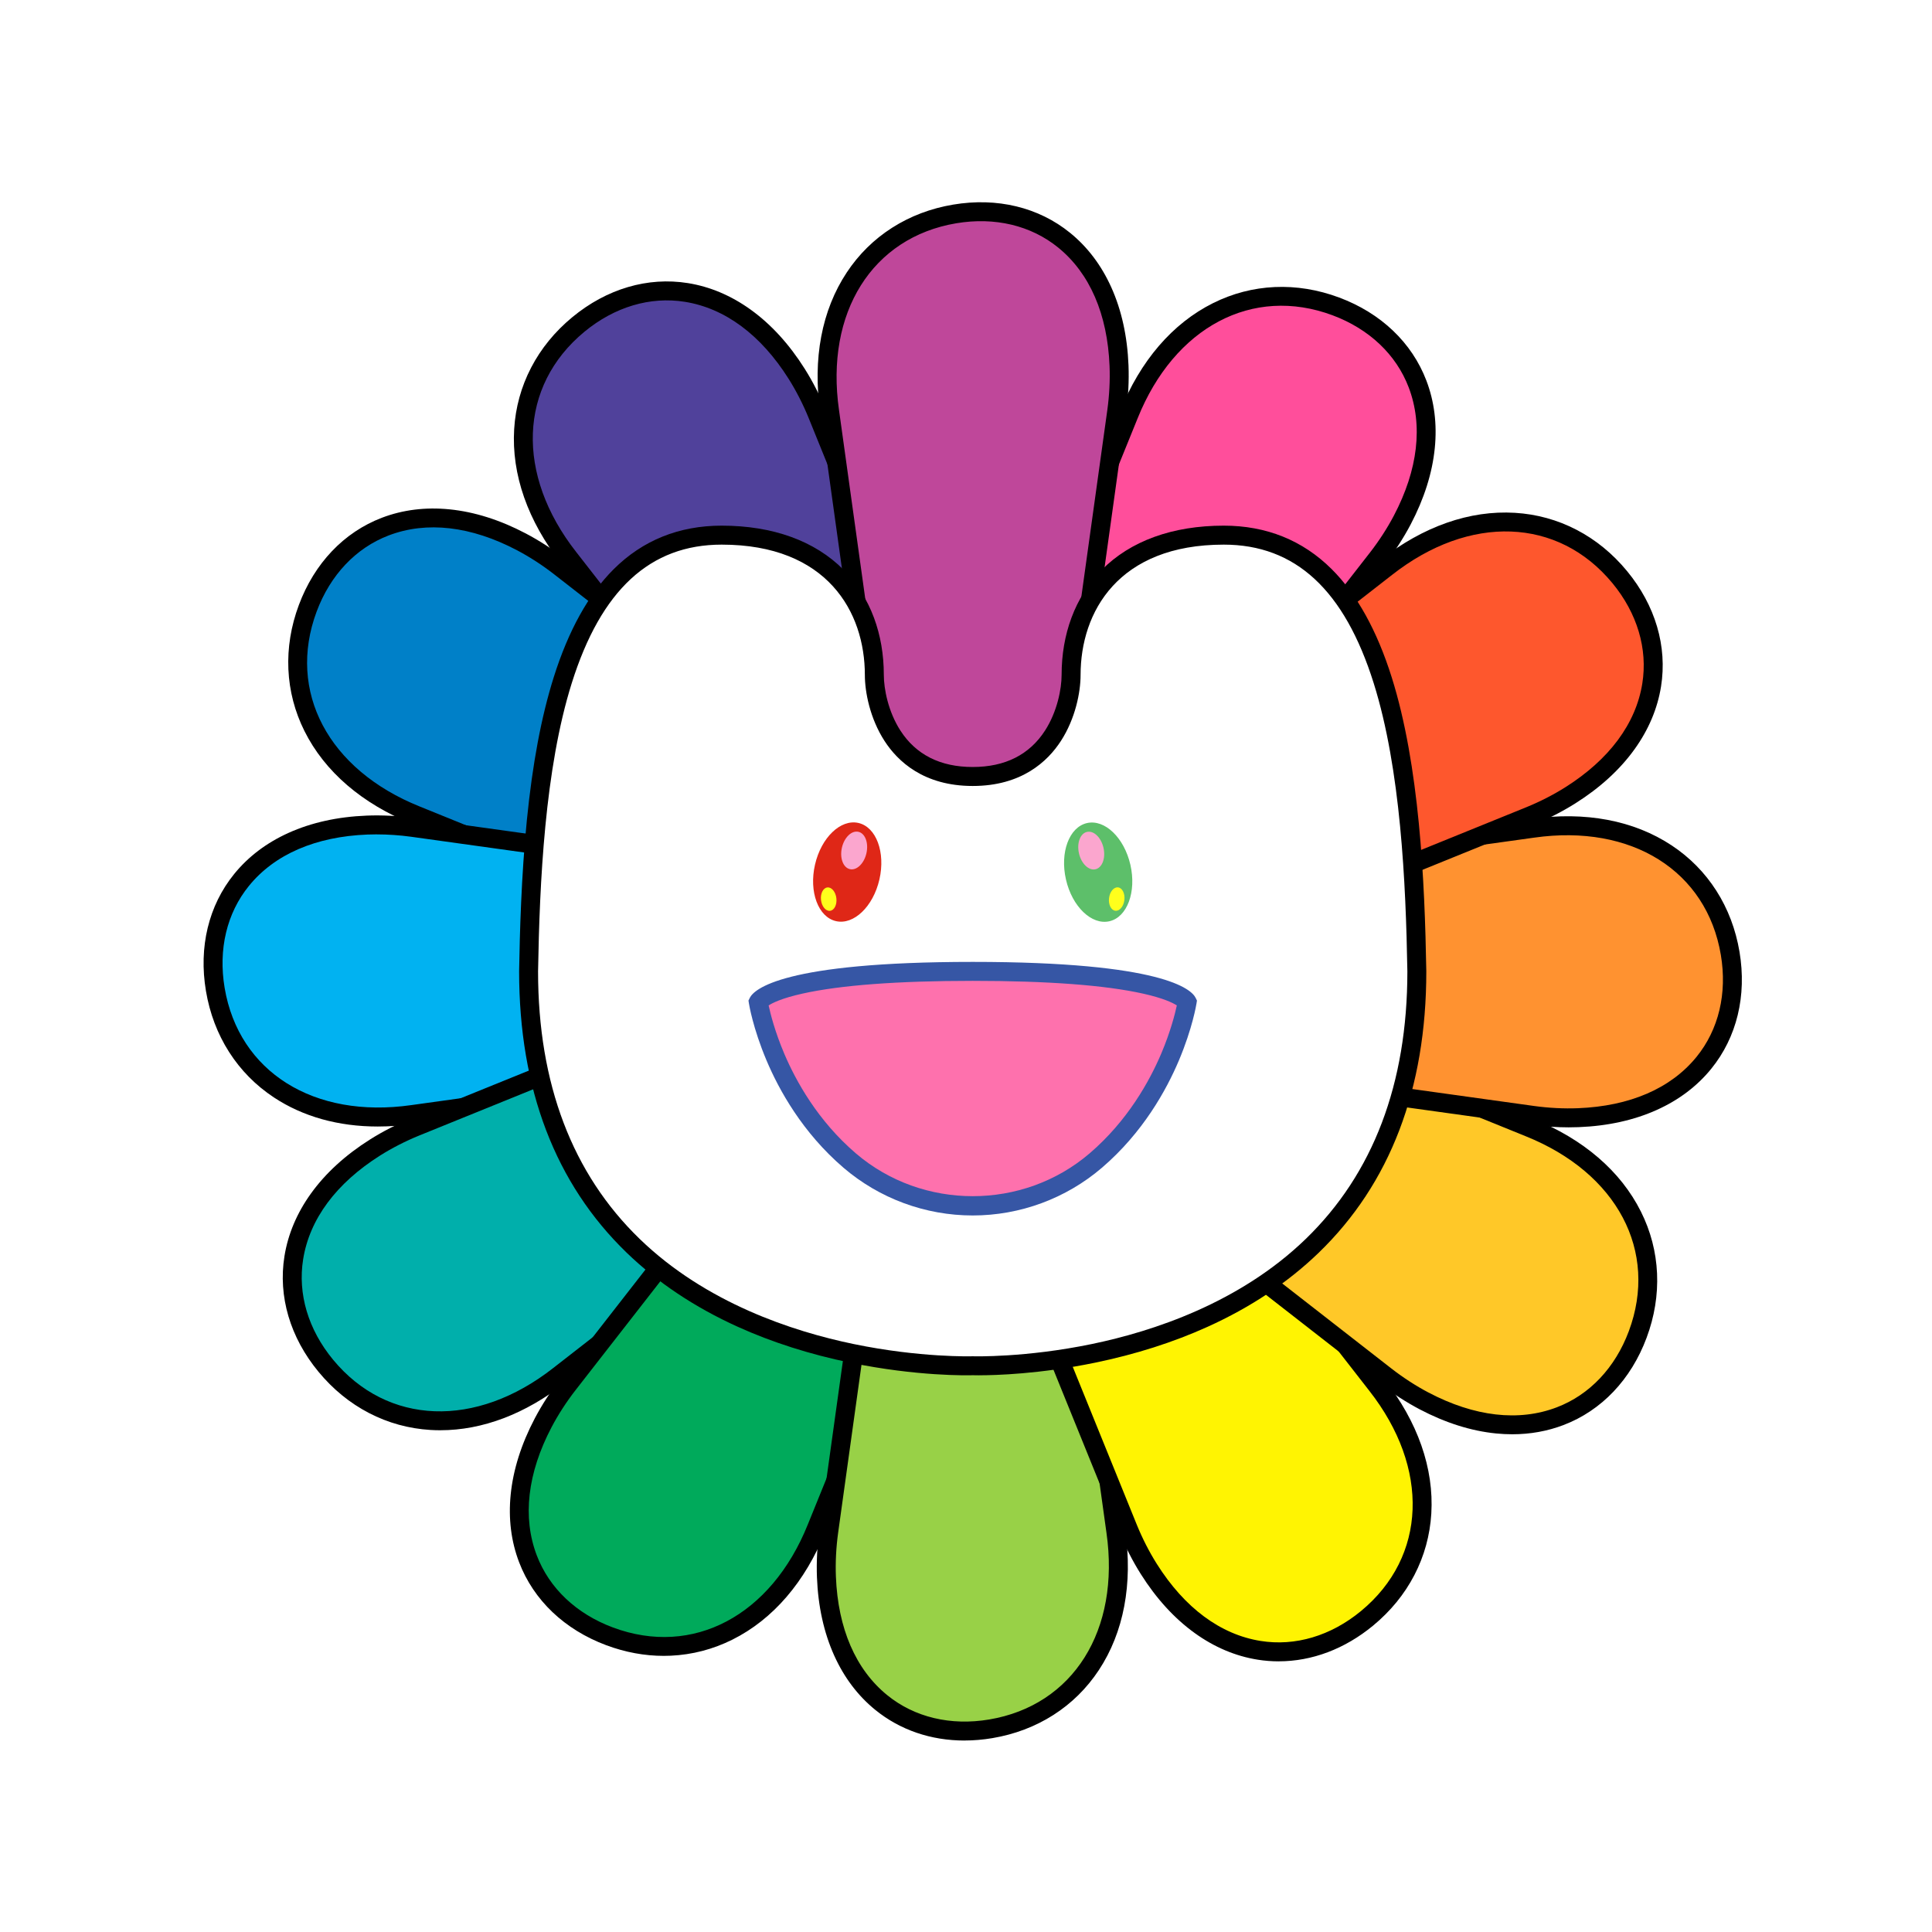 <?xml version="1.0" encoding="UTF-8"?>
<svg id="Layer_1" data-name="Layer 1" xmlns="http://www.w3.org/2000/svg" xmlns:xlink="http://www.w3.org/1999/xlink" viewBox="0 0 1435.3 1435.3">
  <defs>
    <style>
      .cls-1 {
        fill: #fba6ce;
      }

      .cls-2 {
        filter: url(#drop-shadow-1);
      }

      .cls-3 {
        fill: #ffc828;
      }

      .cls-4 {
        fill: #5dbf6a;
      }

      .cls-5 {
        fill: #00afab;
      }

      .cls-6 {
        fill: #50419b;
      }

      .cls-7 {
        fill: #bf479a;
      }

      .cls-8 {
        fill: #ff9230;
      }

      .cls-9 {
        fill: #df2717;
      }

      .cls-10 {
        fill: #fff402;
      }

      .cls-11 {
        fill: #fe572d;
      }

      .cls-12 {
        fill: #00aa5b;
      }

      .cls-13 {
        fill: #fff;
      }

      .cls-14 {
        fill: #01b2f1;
      }

      .cls-15 {
        fill: #0080c8;
      }

      .cls-16 {
        fill: #fe71ad;
      }

      .cls-17 {
        fill: #98d147;
      }

      .cls-18 {
        fill: #ffff1c;
      }

      .cls-19 {
        fill: #3656a5;
      }

      .cls-20 {
        fill: #ff4e9b;
      }
    </style>
    <filter id="drop-shadow-1" x="144.46" y="143.3" width="1156" height="1156" filterUnits="userSpaceOnUse">
      <feOffset dx="5" dy="4"/>
      <feGaussianBlur result="blur" stdDeviation="2"/>
      <feFlood flood-color="#000" flood-opacity=".3"/>
      <feComposite in2="blur" operator="in"/>
      <feComposite in="SourceGraphic"/>
    </filter>
  </defs>
  <g class="cls-2">
    <g>
      <g>
        <path class="cls-6" d="M705.03,779.51l-287.47-369.02c-49.74-63.39-42.12-132.79,7.13-173.46,49.72-41.06,118.12-33.12,162.14,36.63,6.07,9.62,11.38,20.21,15.44,30.19l175.84,433.47c8.85,22.03-1.18,46.72-22.24,55.73-18,7.71-38.84,1.74-50.83-13.54Z"/>
        <path d="M739.43,803.46c-15.13,0-30.02-6.95-39.94-19.6v-.02s-287.48-369.02-287.48-369.02c-24.95-31.8-37.07-66.39-35.03-100,.98-16.12,5.21-31.49,12.58-45.68,7.37-14.2,17.68-26.82,30.65-37.53,25.53-21.08,56.01-30.06,85.83-25.29,16.4,2.63,32.08,9.25,46.61,19.7,15.11,10.86,28.62,25.63,40.14,43.89,6.03,9.55,11.56,20.37,16.01,31.3l175.84,433.48c4.96,12.35,4.99,25.84.1,38.02-4.89,12.2-14.16,21.73-26.1,26.83-6.19,2.65-12.72,3.93-19.2,3.93ZM710.58,775.18c10.24,13.04,27.72,17.73,42.51,11.4,17.51-7.49,25.8-28.41,18.48-46.63l-175.83-433.45c-4.13-10.16-9.28-20.22-14.87-29.08-20.6-32.65-47.25-52.43-77.06-57.2-25.77-4.13-52.27,3.77-74.64,22.24-48.82,40.32-51.26,106.1-6.07,163.68l287.48,369.04h0Z"/>
      </g>
      <g>
        <path class="cls-15" d="M737.65,777.53l-433.46-175.85c-74.77-30.02-102.87-93.94-80.56-153.79,22.53-60.42,85.73-87.74,158.73-49.35,10.07,5.3,19.96,11.82,28.47,18.43l369.01,287.48c18.68,14.66,22.33,41.05,8.6,59.39-11.74,15.67-32.77,20.93-50.79,13.69Z"/>
        <path d="M754.19,787.79c-6.41,0-12.92-1.21-19.17-3.72h-.02s-433.46-175.85-433.46-175.85c-37.51-15.06-65.3-38.96-80.34-69.09-7.21-14.45-11.23-29.88-11.95-45.85-.71-15.98,1.9-32.07,7.78-47.83,11.57-31.02,33.47-54.04,61.69-64.81,15.51-5.92,32.4-8.02,50.21-6.25,18.52,1.85,37.6,7.89,56.71,17.94,9.99,5.26,20.2,11.86,29.51,19.1l369.02,287.48c10.47,8.21,17.24,19.88,19.1,32.87,1.86,13.01-1.4,25.9-9.19,36.29-9.52,12.71-24.43,19.72-39.89,19.72ZM740.28,771c15.4,6.18,32.88,1.5,42.53-11.38,11.41-15.24,8.13-37.5-7.31-49.63l-368.99-287.46c-8.66-6.73-18.14-12.87-27.42-17.75-34.17-17.97-67.13-21.78-95.34-11-24.38,9.31-43.38,29.4-53.52,56.58-22.12,59.33,8.65,117.51,76.58,144.79l433.47,175.85Z"/>
      </g>
      <g>
        <path class="cls-14" d="M764.91,759.51l-463.31,64.45c-79.77,11.38-136.06-29.92-146.66-92.9-10.7-63.59,30.38-118.85,112.79-122.1,11.37-.45,23.2.25,33.87,1.72l463.31,64.46c23.5,3.35,39.87,24.39,37.14,47.13-2.33,19.44-17.91,34.51-37.14,37.25Z"/>
        <path d="M275.66,832.9c-29.24,0-55.58-7.32-77.21-21.63-13.47-8.91-24.67-20.26-33.27-33.74-8.61-13.48-14.39-28.73-17.18-45.31-5.49-32.65,1.97-63.54,21.02-86.97,10.47-12.89,24.05-23.15,40.36-30.51,16.96-7.65,36.5-11.97,58.08-12.82,11.28-.45,23.42.17,35.11,1.79l463.32,64.46c13.17,1.88,24.87,8.6,32.98,18.92,8.11,10.34,11.73,23.13,10.19,36.02-2.67,22.3-20.41,40.14-43.14,43.38h-.02s-463.31,64.45-463.31,64.45c-9.2,1.31-18.18,1.96-26.91,1.96ZM274.71,615.86c-2.26,0-4.5.04-6.7.13-38.57,1.52-69.03,14.71-88.07,38.14-16.46,20.25-22.87,47.16-18.06,75.76,10.51,62.44,66.25,97.44,138.72,87.1l463.34-64.45c16.41-2.35,29.21-15.14,31.12-31.11,2.26-18.91-11.71-36.55-31.15-39.32l-463.29-64.45c-8.58-1.19-17.43-1.79-25.92-1.79Z"/>
      </g>
      <g>
        <path class="cls-5" d="M779.51,730.27l-369.02,287.47c-63.39,49.74-132.79,42.12-173.46-7.13-41.06-49.72-33.12-118.12,36.63-162.14,9.62-6.07,20.21-11.38,30.19-15.44l433.47-175.84c22.03-8.85,46.72,1.18,55.73,22.24,7.71,18,1.74,38.84-13.54,50.83Z"/>
        <path d="M322.13,1058.55c-2.44,0-4.88-.07-7.31-.22-16.12-.98-31.49-5.21-45.68-12.58-14.2-7.37-26.82-17.68-37.53-30.65-21.08-25.53-30.06-56.01-25.29-85.83,2.63-16.4,9.25-32.08,19.7-46.61,10.86-15.11,25.63-28.62,43.89-40.14,9.55-6.03,20.37-11.56,31.3-16.01l433.48-175.84c12.35-4.96,25.84-4.99,38.02-.1,12.2,4.89,21.73,14.16,26.84,26.1,8.84,20.65,2.39,44.97-15.67,59.14h-.02s-369.02,287.48-369.02,287.48c-29.5,23.15-61.4,35.25-92.7,35.25ZM753.69,661.07c-4.58,0-9.25.85-13.75,2.66l-433.45,175.83c-10.16,4.13-20.22,9.28-29.08,14.87-32.65,20.6-52.43,47.25-57.2,77.07-4.13,25.77,3.77,52.27,22.24,74.64,40.32,48.82,106.1,51.26,163.68,6.07l369.04-287.48c13.04-10.24,17.73-27.72,11.4-42.51-5.64-13.18-18.9-21.14-32.89-21.14Z"/>
      </g>
      <g>
        <path class="cls-12" d="M777.54,697.65l-175.85,433.46c-30.02,74.77-93.94,102.87-153.79,80.56-60.42-22.53-87.74-85.73-49.35-158.73,5.3-10.07,11.82-19.96,18.43-28.47l287.48-369.01c14.66-18.68,41.05-22.33,59.39-8.6,15.67,11.74,20.93,32.77,13.69,50.79Z"/>
        <path d="M488.13,1226.16c-14.28,0-28.61-2.65-42.68-7.89-31.02-11.57-54.04-33.47-64.81-61.69-5.92-15.51-8.03-32.41-6.25-50.21,1.85-18.52,7.89-37.6,17.94-56.71,5.26-9.99,11.86-20.2,19.1-29.51l287.48-369.02c8.21-10.47,19.88-17.24,32.87-19.1,13.01-1.86,25.9,1.4,36.29,9.19,17.98,13.46,24.56,37.75,16,59.05v.02s-175.85,433.46-175.85,433.46c-15.06,37.51-38.96,65.3-69.09,80.34-14.45,7.21-29.88,11.23-45.85,11.95-1.71.08-3.43.12-5.15.12ZM738.94,645.68c-10.83,0-21.69,4.89-28.94,14.12l-287.46,368.99c-6.73,8.66-12.87,18.15-17.75,27.42-17.97,34.17-21.78,67.13-11,95.34,9.31,24.38,29.4,43.38,56.58,53.52,59.33,22.12,117.51-8.65,144.79-76.58l175.85-433.46c6.18-15.4,1.51-32.89-11.37-42.53-6.13-4.59-13.4-6.81-20.69-6.81Z"/>
      </g>
      <g>
        <path class="cls-17" d="M759.51,670.38l64.45,463.31c11.38,79.77-29.92,136.06-92.9,146.66-63.59,10.7-118.85-30.38-122.1-112.79-.45-11.37.25-23.2,1.72-33.87l64.46-463.31c3.35-23.5,24.39-39.87,47.13-37.14,19.44,2.33,34.51,17.91,37.25,37.14Z"/>
        <path d="M711.52,1289.06c-24.85,0-47.86-7.81-66.27-22.78-12.89-10.47-23.15-24.05-30.51-40.36-7.65-16.96-11.97-36.5-12.82-58.08-.44-11.28.17-23.42,1.79-35.11l64.46-463.32c1.88-13.17,8.6-24.87,18.92-32.98,10.34-8.11,23.13-11.74,36.02-10.19,22.3,2.67,40.14,20.41,43.38,43.14v.02s64.45,463.31,64.45,463.31c5.71,40.02-1.09,76.03-19.66,104.12-8.91,13.47-20.26,24.67-33.74,33.27-13.48,8.61-28.73,14.39-45.31,17.18-7,1.18-13.92,1.76-20.7,1.76ZM717.4,639.99c-17.32,0-32.72,13.34-35.29,31.39l-64.45,463.29c-1.5,10.87-2.08,22.15-1.66,32.62,1.52,38.57,14.71,69.03,38.14,88.07,20.25,16.46,47.16,22.87,75.76,18.06,62.44-10.51,97.44-66.25,87.1-138.72l-64.45-463.34c-2.35-16.41-15.14-29.21-31.11-31.12-1.35-.16-2.69-.24-4.03-.24Z"/>
      </g>
      <g>
        <path class="cls-10" d="M730.27,655.78l287.47,369.02c49.74,63.39,42.12,132.79-7.13,173.46-49.72,41.06-118.12,33.12-162.14-36.63-6.07-9.62-11.38-20.21-15.44-30.19l-175.84-433.47c-8.85-22.03,1.18-46.72,22.24-55.73,18-7.71,38.84-1.74,50.83,13.54Z"/>
        <path d="M944.99,1230.23c-5.24,0-10.49-.41-15.72-1.25-16.4-2.63-32.08-9.25-46.61-19.7-15.11-10.86-28.62-25.63-40.14-43.89-6.03-9.55-11.56-20.37-16.01-31.3l-175.84-433.48c-4.96-12.35-4.99-25.84-.1-38.02,4.89-12.2,14.16-21.73,26.1-26.84,20.65-8.84,44.97-2.39,59.14,15.67l.02.02,287.47,369.02c24.95,31.8,37.07,66.39,35.03,100-.98,16.12-5.21,31.49-12.58,45.68-7.37,14.2-17.68,26.82-30.65,37.53-21.05,17.38-45.47,26.54-70.11,26.54ZM695.88,645.92c-4.62,0-9.27.91-13.67,2.79-17.51,7.49-25.8,28.41-18.48,46.63l175.83,433.45c4.13,10.16,9.28,20.22,14.87,29.08,20.6,32.65,47.25,52.43,77.06,57.2,25.77,4.13,52.27-3.77,74.64-22.24,48.82-40.32,51.26-106.1,6.07-163.68l-287.48-369.04c-7.19-9.15-17.95-14.19-28.83-14.19Z"/>
      </g>
      <g>
        <path class="cls-3" d="M697.65,657.76l433.46,175.85c74.77,30.02,102.87,93.94,80.56,153.79-22.53,60.42-85.73,87.74-158.73,49.35-10.07-5.3-19.96-11.82-28.47-18.43l-369.01-287.48c-18.68-14.66-22.33-41.05-8.6-59.39,11.74-15.67,32.77-20.93,50.79-13.69Z"/>
        <path d="M1118.49,1061.53c-3.99,0-8.03-.2-12.12-.61-18.52-1.85-37.6-7.89-56.71-17.94-9.99-5.26-20.2-11.86-29.51-19.1l-369.02-287.48c-10.47-8.21-17.24-19.88-19.1-32.87-1.86-13.01,1.4-25.9,9.19-36.29,13.46-17.98,37.75-24.56,59.05-16h.02s433.46,175.85,433.46,175.85c37.51,15.06,65.3,38.96,80.34,69.09,7.21,14.45,11.23,29.88,11.95,45.85.71,15.98-1.9,32.07-7.78,47.83-11.57,31.02-33.47,54.04-61.69,64.81-11.95,4.56-24.72,6.86-38.09,6.86ZM681.09,661.59c-11.11,0-21.8,5-28.6,14.08-11.41,15.24-8.13,37.5,7.31,49.63l368.99,287.46c8.66,6.73,18.14,12.87,27.42,17.75,34.17,17.97,67.13,21.78,95.34,11,24.38-9.31,43.38-29.4,53.52-56.58,22.12-59.33-8.65-117.51-76.58-144.79l-433.47-175.85c-4.54-1.82-9.27-2.7-13.93-2.7Z"/>
      </g>
      <g>
        <path class="cls-8" d="M670.38,675.79l463.31-64.45c79.77-11.38,136.06,29.92,146.66,92.9,10.7,63.59-30.38,118.85-112.79,122.1-11.37.45-23.2-.25-33.87-1.72l-463.31-64.46c-23.5-3.35-39.87-24.39-37.14-47.13,2.33-19.44,17.91-34.51,37.14-37.25Z"/>
        <path d="M1160.61,833.52c-9.15,0-18.65-.65-27.87-1.93l-463.32-64.46c-13.17-1.88-24.87-8.6-32.98-18.92-8.11-10.34-11.73-23.13-10.19-36.02,2.67-22.3,20.41-40.14,43.14-43.38h.02s463.31-64.45,463.31-64.45c40.02-5.71,76.03,1.09,104.12,19.66,13.47,8.91,24.67,20.26,33.27,33.74,8.61,13.48,14.39,28.73,17.18,45.31,5.49,32.65-1.97,63.54-21.02,86.97-10.47,12.89-24.05,23.15-40.36,30.51-16.96,7.65-36.5,11.97-58.08,12.82-2.38.09-4.79.14-7.23.14ZM671.37,682.76c-16.42,2.35-29.22,15.14-31.13,31.11-2.26,18.91,11.71,36.55,31.15,39.32l463.29,64.45c10.87,1.5,22.15,2.08,32.62,1.66,38.57-1.52,69.03-14.71,88.07-38.14,16.46-20.25,22.87-47.16,18.06-75.76-10.5-62.44-66.25-97.44-138.72-87.1l-463.34,64.45h.01Z"/>
      </g>
      <g>
        <path class="cls-11" d="M655.79,705.03l369.02-287.47c63.39-49.74,132.79-42.12,173.46,7.13,41.06,49.72,33.12,118.12-36.63,162.14-9.62,6.07-20.21,11.38-30.19,15.44l-433.47,175.84c-22.03,8.85-46.72-1.18-55.73-22.24-7.71-18-1.74-38.84,13.54-50.83Z"/>
        <path d="M681.42,788.37c-6.39,0-12.77-1.21-18.81-3.64-12.2-4.89-21.73-14.16-26.83-26.1-8.84-20.65-2.4-44.97,15.67-59.14h.02s369.02-287.48,369.02-287.48c31.8-24.95,66.38-37.07,100-35.03,16.12.98,31.49,5.21,45.68,12.58,14.2,7.37,26.82,17.68,37.53,30.65,21.08,25.53,30.06,56.01,25.29,85.83-2.63,16.4-9.25,32.08-19.7,46.61-10.86,15.11-25.63,28.62-43.89,40.14-9.55,6.03-20.37,11.56-31.3,16.01l-433.48,175.84c-6.22,2.5-12.72,3.74-19.2,3.74ZM660.12,710.58c-13.04,10.24-17.73,27.72-11.4,42.51,7.49,17.51,28.41,25.8,46.63,18.48l433.45-175.83c10.16-4.13,20.22-9.28,29.08-14.87,32.65-20.6,52.43-47.25,57.2-77.06,4.13-25.77-3.77-52.27-22.24-74.64-40.32-48.82-106.1-51.26-163.68-6.07l-369.04,287.48h0Z"/>
      </g>
      <g>
        <path class="cls-20" d="M657.76,737.65l175.85-433.46c30.02-74.77,93.94-102.87,153.79-80.56,60.42,22.53,87.74,85.73,49.35,158.73-5.3,10.07-11.82,19.96-18.43,28.47l-287.48,369.01c-14.66,18.68-41.05,22.33-59.39,8.6-15.67-11.74-20.93-32.77-13.69-50.79Z"/>
        <path d="M696.39,803.77c-10.52,0-20.67-3.34-29.16-9.7-17.98-13.46-24.56-37.75-16-59.05v-.02s175.85-433.46,175.85-433.46c15.06-37.51,38.96-65.3,69.09-80.34,14.45-7.21,29.88-11.23,45.85-11.95,15.98-.71,32.07,1.9,47.83,7.78,31.02,11.57,54.04,33.47,64.81,61.69,5.92,15.51,8.03,32.41,6.25,50.21-1.85,18.52-7.89,37.6-17.94,56.71-5.26,9.99-11.86,20.2-19.1,29.51l-287.48,369.02c-8.21,10.47-19.88,17.24-32.87,19.1-2.39.34-4.77.51-7.13.51ZM664.3,740.27c-6.18,15.4-1.51,32.89,11.37,42.53,15.24,11.41,37.5,8.13,49.63-7.31l287.46-368.99c6.73-8.66,12.87-18.14,17.75-27.42,17.97-34.17,21.78-67.13,11-95.34-9.31-24.38-29.4-43.38-56.58-53.52-59.33-22.12-117.51,8.65-144.79,76.58l-175.85,433.46Z"/>
      </g>
      <g>
        <path class="cls-7" d="M675.79,764.91l-64.45-463.31c-11.38-79.77,29.92-136.06,92.9-146.66,63.59-10.7,118.85,30.38,122.1,112.79.45,11.37-.25,23.2-1.72,33.87l-64.46,463.31c-3.35,23.5-24.39,39.87-47.13,37.14-19.44-2.33-34.51-17.91-37.25-37.14Z"/>
        <path d="M718.02,809.4c-1.93,0-3.88-.12-5.82-.35-22.3-2.67-40.14-20.41-43.38-43.14v-.02s-64.45-463.31-64.45-463.31c-5.71-40.02,1.09-76.03,19.66-104.12,8.91-13.47,20.26-24.67,33.74-33.27,13.48-8.61,28.73-14.39,45.31-17.18,32.65-5.49,63.54,1.97,86.97,21.02,12.89,10.47,23.15,24.05,30.51,40.36,7.65,16.96,11.97,36.5,12.82,58.08.44,11.28-.17,23.42-1.79,35.11l-64.46,463.32c-1.88,13.17-8.6,24.87-18.92,32.98-8.78,6.89-19.32,10.54-30.2,10.54ZM682.76,763.93c2.35,16.42,15.14,29.22,31.11,31.13,18.91,2.26,36.55-11.71,39.32-31.15l64.45-463.29c1.5-10.87,2.08-22.15,1.66-32.62-1.52-38.57-14.71-69.03-38.14-88.07-20.25-16.46-47.15-22.87-75.76-18.06-62.44,10.51-97.44,66.25-87.1,138.72l64.45,463.34h0Z"/>
      </g>
      <g>
        <path class="cls-13" d="M717.65,572.88c61.6,0,73.08-55.62,73.08-75.41,0-56.47,36.33-103.9,113.41-103.9,126.13,0,140.97,179.49,143.44,324.08,0,304.19-329.94,292.98-329.94,292.98,0,0-329.94,11.21-329.94-292.98,2.47-144.59,17.31-324.08,143.44-324.08,77.08,0,113.41,47.43,113.41,103.9,0,19.79,11.48,75.41,73.08,75.41"/>
        <path d="M722.41,1017.73c-2.51,0-4.13-.04-4.76-.06-3.66.11-41.36.9-90.93-9.31-30.03-6.18-58.16-15.16-83.6-26.67-31.94-14.45-59.71-32.97-82.55-55.04-53.02-51.25-79.91-121.58-79.91-209.01,0-.04,0-.08,0-.12.48-28.28,1.61-70.68,5.75-112.22,4.2-42.07,10.72-76.75,19.92-106.04,10.93-34.78,25.93-61.83,44.57-80.39,21.56-21.47,48.56-32.36,80.25-32.36,38.01,0,69.34,11.36,90.62,32.86,9.87,9.97,17.44,21.94,22.51,35.56,4.86,13.06,7.32,27.36,7.32,42.51,0,10.25,3.23,27.22,12.32,41.31,11.59,17.96,29.66,27.06,53.72,27.06s42.14-9.1,53.72-27.06c9.09-14.09,12.32-31.05,12.32-41.31,0-15.15,2.46-29.46,7.32-42.51,5.07-13.63,12.65-25.59,22.51-35.56,21.27-21.5,52.61-32.86,90.62-32.86,31.69,0,58.69,10.89,80.25,32.36,18.64,18.56,33.63,45.61,44.57,80.39,20.57,65.43,24.52,151.01,25.67,218.25,0,.04,0,.08,0,.12,0,87.44-26.89,157.76-79.91,209.01-22.83,22.07-50.6,40.59-82.55,55.04-25.44,11.51-53.56,20.48-83.6,26.67-41.09,8.46-74.02,9.36-86.17,9.36ZM717.65,1003.59c.08,0,.16,0,.24,0,.38.01,38.72,1.15,88.25-9.1,45.39-9.39,109.79-30.55,158.86-78.02,50.12-48.48,75.54-115.35,75.55-198.76-1.14-66.29-5.01-150.53-25.03-214.21-21.76-69.23-58.19-102.89-111.38-102.89-78.43,0-106.37,50.03-106.37,96.85,0,12.75-3.83,32.3-14.57,48.94-9.87,15.29-29.25,33.51-65.56,33.51s-55.69-18.22-65.56-33.51c-10.74-16.64-14.57-36.19-14.57-48.94,0-46.82-27.94-96.85-106.37-96.85-53.18,0-89.62,33.65-111.38,102.89-20.02,63.68-23.89,147.92-25.03,214.21.01,83.41,25.43,150.28,75.55,198.76,49.08,47.47,113.48,68.63,158.86,78.02,49.53,10.25,87.87,9.11,88.25,9.1.08,0,.16,0,.24,0Z"/>
      </g>
      <g>
        <path class="cls-16" d="M717.65,717.65c-148.16,0-159.29,22.79-159.29,22.79,0,0,10.88,68.92,67.89,117.75,52.54,45.01,130.27,45.01,182.81,0,57.01-48.84,67.89-117.75,67.89-117.75,0,0-11.13-22.79-159.29-22.79Z"/>
        <path class="cls-19" d="M717.65,898.98c-35.21,0-69.3-12.59-95.99-35.45-30.49-26.12-47.95-57.81-57.23-79.8-10.06-23.85-12.92-41.46-13.03-42.2l-.35-2.19.97-2c3.06-6.27,24.06-26.74,165.62-26.74s162.56,20.46,165.62,26.74l.97,2-.35,2.19c-.12.74-2.97,18.35-13.03,42.2-9.28,21.99-26.74,53.68-57.23,79.8-26.68,22.86-60.77,35.45-95.99,35.45ZM566.02,742.94c1.32,6.11,4.66,19.45,11.56,35.73,8.69,20.47,24.97,49.96,53.24,74.18,49.5,42.4,124.15,42.4,173.65,0,28.27-24.22,44.56-53.71,53.24-74.18,6.91-16.28,10.25-29.61,11.56-35.73-2.9-1.88-9.86-5.36-25.02-8.75-28.19-6.3-70.79-9.5-126.61-9.5s-98.42,3.2-126.61,9.5c-15.16,3.39-22.12,6.87-25.02,8.75ZM871.12,744.36h0ZM564.18,744.36h0,0Z"/>
      </g>
      <g>
        <ellipse class="cls-4" cx="810.87" cy="643.89" rx="24.55" ry="37.41" transform="translate(-123.15 197) rotate(-12.88)"/>
        <ellipse class="cls-1" cx="805.7" cy="627.86" rx="9.34" ry="14.23" transform="translate(-119.7 195.44) rotate(-12.88)"/>
        <ellipse class="cls-18" cx="824.64" cy="663.95" rx="8.74" ry="5.74" transform="translate(70.41 1406.92) rotate(-83.41)"/>
        <ellipse class="cls-9" cx="624.43" cy="643.89" rx="37.41" ry="24.55" transform="translate(-142.48 1109.04) rotate(-77.12)"/>
        <ellipse class="cls-1" cx="629.6" cy="627.86" rx="14.23" ry="9.34" transform="translate(-122.84 1101.63) rotate(-77.12)"/>
        <ellipse class="cls-18" cx="610.66" cy="663.95" rx="5.74" ry="8.74" transform="translate(-72.18 74.49) rotate(-6.59)"/>
      </g>
    </g>
  </g>
</svg>